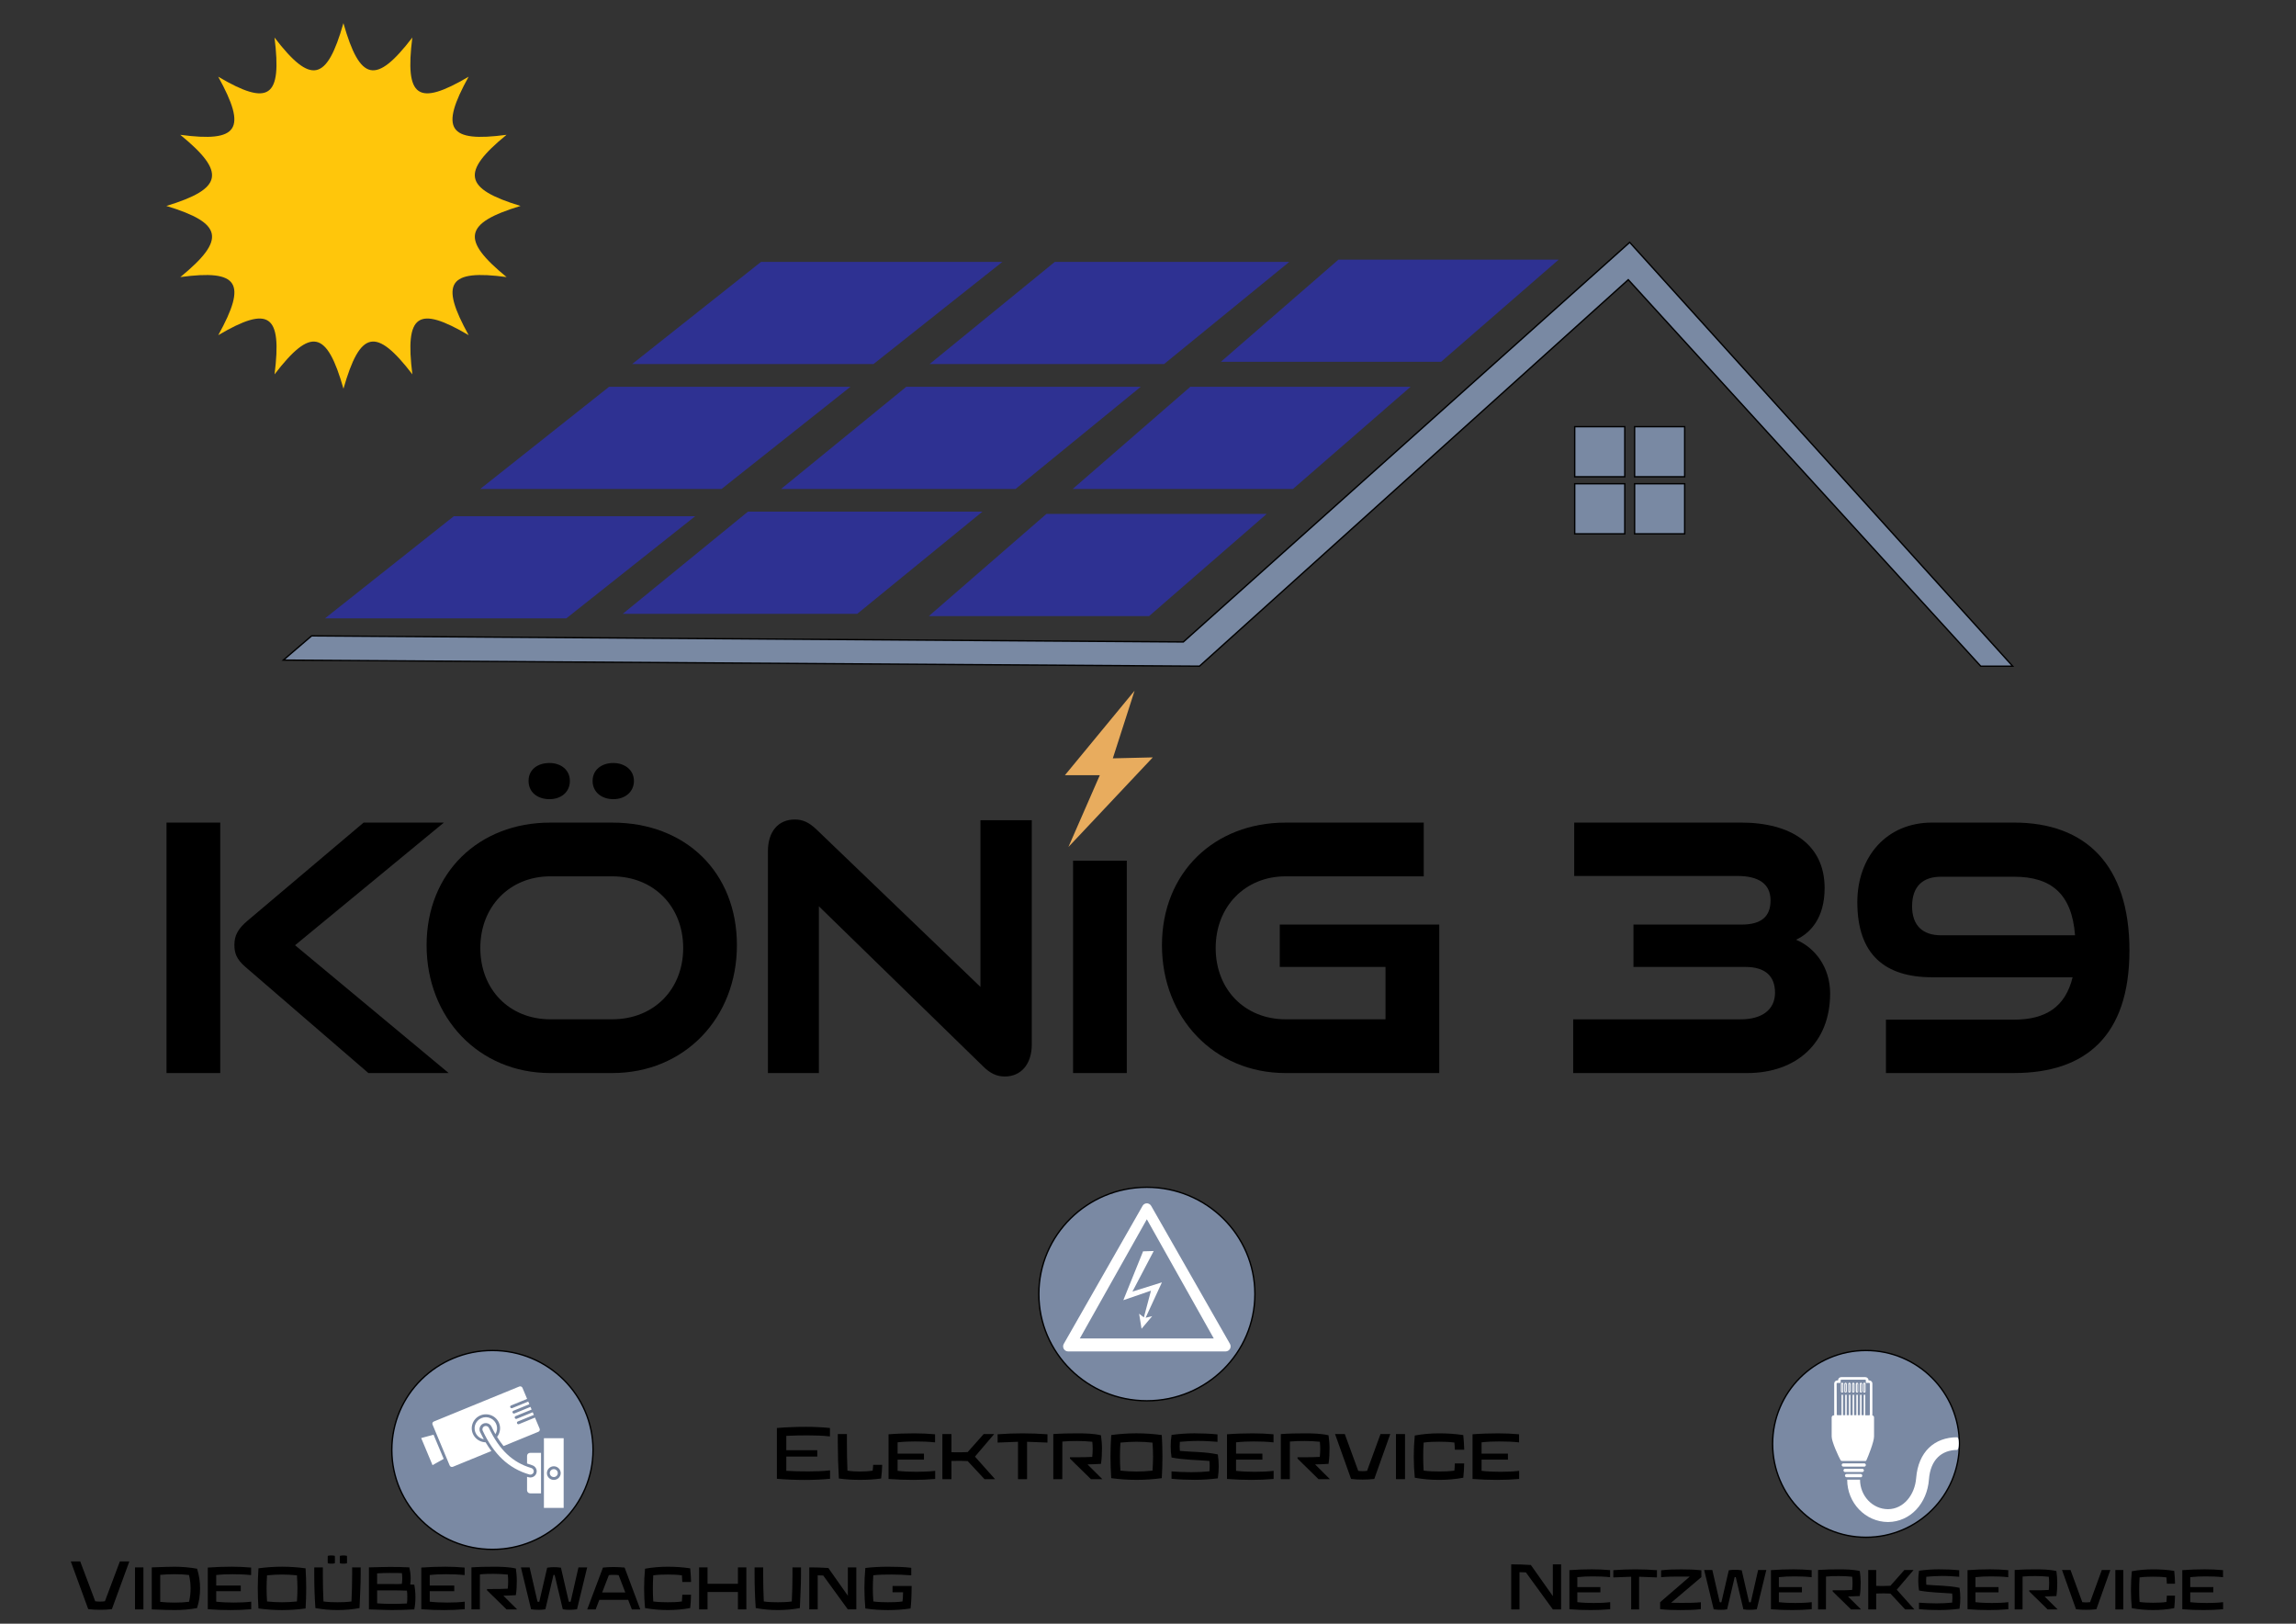 <?xml version="1.0" encoding="UTF-8"?>
<svg id="a" data-name="Layer 2" xmlns="http://www.w3.org/2000/svg" viewBox="0 0 841.89 595.28">
  <rect x="0" y="0" width="841.89" height="595.28" fill="#333333" stroke="none"/>
  <g>
    <g id="b" data-name="Solar">
      <polygon points="447.66 132.64 528.42 132.64 571.54 95.18 490.78 95.18 447.66 132.64" style="fill: #2e3192;"/>
      <polygon points="393.34 179.26 474.11 179.26 517.23 141.8 436.46 141.8 393.34 179.26" style="fill: #2e3192;"/>
      <polygon points="340.58 225.87 421.35 225.87 464.47 188.41 383.7 188.41 340.58 225.87" style="fill: #2e3192;"/>
      <polygon points="231.79 133.47 320.29 133.47 367.54 96.02 279.04 96.02 231.79 133.47" style="fill: #2e3192;"/>
      <polygon points="176.09 179.26 264.59 179.26 311.84 141.8 223.34 141.8 176.09 179.26" style="fill: #2e3192;"/>
      <polygon points="119.16 226.7 207.66 226.7 254.91 189.25 166.41 189.25 119.16 226.7" style="fill: #2e3192;"/>
      <polygon points="340.86 133.47 426.84 133.47 472.74 96.02 386.76 96.02 340.86 133.47" style="fill: #2e3192;"/>
      <polygon points="286.41 179.26 372.39 179.26 418.29 141.8 332.31 141.8 286.41 179.26" style="fill: #2e3192;"/>
      <polygon points="228.35 225.04 314.33 225.04 360.23 187.58 274.25 187.58 228.35 225.04" style="fill: #2e3192;"/>
    </g>
    <g id="c" data-name="Sonne">
      <path d="m190.86,75.5c-20.73,6.3-21.97,12.3-5.1,26.08-21.34-2.87-24.58,2.04-13.91,21.3-18.66-11-23.42-7.66-20.64,14.36-13.36-17.41-19.17-16.13-25.27,5.27-6.1-21.4-11.92-22.67-25.27-5.27,2.78-22.02-1.98-25.36-20.64-14.36,10.66-19.26,7.43-24.17-13.91-21.3,16.85-13.78,15.61-19.78-5.12-26.08,20.73-6.3,21.97-12.3,5.1-26.08,21.34,2.87,24.58-2.04,13.91-21.3,18.66,11,23.42,7.66,20.64-14.36,13.36,17.41,19.17,16.13,25.27-5.27,6.1,21.4,11.92,22.67,25.27,5.27-2.78,22.02,1.98,25.36,20.64,14.36-10.66,19.26-7.43,24.17,13.91,21.3-16.86,13.78-15.62,19.78,5.12,26.08Z" style="fill: #ffc60b;"/>
    </g>
    <g id="d" data-name="Fenster">
      <rect x="577.41" y="156.43" width="18.36" height="18.36" style="fill: #7989a3; stroke: #000; stroke-miterlimit: 10; stroke-width: .5px;"/>
      <rect x="577.41" y="177.35" width="18.36" height="18.36" style="fill: #7989a3; stroke: #000; stroke-miterlimit: 10; stroke-width: .5px;"/>
      <rect x="599.37" y="177.35" width="18.36" height="18.36" style="fill: #7989a3; stroke: #000; stroke-miterlimit: 10; stroke-width: .5px;"/>
      <rect x="599.37" y="156.43" width="18.36" height="18.36" style="fill: #7989a3; stroke: #000; stroke-miterlimit: 10; stroke-width: .5px;"/>
    </g>
    <polygon id="e" data-name="Dach" points="114.25 233.13 433.9 235.35 597.57 88.85 738 244.23 726.29 244.23 597.05 102.54 439.82 244.23 103.89 242 114.25 233.13" style="fill: #7989a3; stroke: #000; stroke-miterlimit: 10; stroke-width: .5px;"/>
  </g>
  <g id="f" data-name="Video">
    <path d="m38.47,587.05l5.49-14.62h3.47l-6.4,17.5c-1.56.2-2.89.24-4.35.24s-2.79-.05-4.33-.24l-6.4-17.5h3.46l5.51,14.62c.51.07,1.14.12,1.77.12s1.25-.05,1.78-.12Z"/>
    <path d="m52.59,590.03h-3.09v-15.4h3.09v15.4Z"/>
    <path d="m72.26,575.12c.78,2.44,1.1,4.77,1.1,7.21s-.32,4.77-1.1,7.21c-2.79.54-5.6.73-8.35.73-1.94,0-3.84-.07-8.26-.24v-15.4c4.2-.15,6.25-.24,8.28-.24,2.73,0,5.54.22,8.33.73Zm-2.94,12.12c.38-1.66.57-3.23.57-4.91s-.19-3.25-.59-4.91c-1.77-.22-3.38-.29-5.39-.29s-3.49.1-5.16.24v9.9c1.67.17,3.23.27,5.16.27,2.01,0,3.64-.08,5.41-.3Z"/>
    <path d="m88.28,583.36h-9v3.84c2.11.24,4.35.32,6.44.32s4.37-.07,6.4-.32v2.76c-2.58.22-5.03.32-7.56.32-2.77,0-5.62-.1-8.37-.32v-15.26c2.89-.22,5.89-.32,8.77-.32,2.37,0,4.69.1,7.12.32v2.76c-2.11-.24-4.63-.32-6.74-.32-1.99,0-4.08.07-6.06.29v3.86h9v2.07h0Z"/>
    <path d="m103.41,590.28c-2.87,0-5.75-.2-8.64-.59-.15-2.49-.25-4.86-.25-7.36s.1-4.84.25-7.36c2.89-.39,5.77-.59,8.64-.59s5.75.2,8.64.59c.15,2.52.23,4.86.23,7.36s-.08,4.86-.23,7.36c-2.89.39-5.77.59-8.64.59Zm-5.49-3.16c1.8.2,3.68.29,5.49.29s3.66-.1,5.47-.29c.11-1.64.19-3.15.19-4.79s-.08-3.15-.19-4.79c-1.8-.19-3.68-.29-5.47-.29s-3.68.1-5.49.29c-.11,1.64-.17,3.15-.17,4.79s.06,3.15.17,4.79Z"/>
    <path d="m115.65,589.54c-.29-3.96-.42-8.26-.42-12.2v-2.71h3.15v2.71c0,3.13.08,6.65.23,9.78,1.69.24,3.46.29,5.15.29s3.44-.05,5.11-.29c.17-3.13.25-6.65.25-9.78v-2.71h3.13v2.71c0,3.96-.29,8.24-.42,12.2-2.7.51-5.39.73-8.07.73-2.69.01-5.39-.22-8.11-.73Zm4.54-19.14c.42-.1.87-.15,1.29-.15s.87.05,1.31.15c.02.49.02.9.02,1.37s0,.88-.02,1.34c-.44.15-.89.15-1.31.15s-.87,0-1.29-.15c-.04-.46-.04-.86-.04-1.34s0-.88.04-1.37Zm4.44,0c.42-.1.87-.15,1.29-.15s.87.05,1.31.15c.02.49.02.9.02,1.37s0,.88-.02,1.34c-.44.15-.89.15-1.31.15s-.87,0-1.29-.15c-.04-.46-.04-.86-.04-1.34.01-.46.01-.88.04-1.37Z"/>
    <path d="m150.43,580.89l1.48.07c.29,1.54.42,3.03.42,4.55s-.1,2.98-.42,4.52c-2.75.15-5.64.24-8.35.24-1.9,0-4.41-.15-8.28-.24v-15.4c3.42-.07,5.85-.17,7.61-.17,2.32,0,4.8.03,7.2.17.32,1.39.49,2.66.49,4.01.01.76-.05,1.49-.15,2.25Zm-12.15-.17h5.03c.78,0,1.56,0,2.37.03l1.67-.07c.09-.68.15-1.32.15-2.03s-.06-1.22-.13-1.91c-1.42-.07-2.87-.07-4.5-.07s-3.13.07-4.59.15v3.9h0Zm0,7.09c1.69.12,3.38.2,5.28.2,2.03,0,3.85-.05,5.66-.15.1-.78.13-1.52.13-2.35,0-.78-.02-1.56-.13-2.35-1.9-.1-3.82-.1-5.92-.1h-5.01v4.75h-.01Z"/>
    <path d="m166.57,583.36h-9v3.84c2.11.24,4.35.32,6.44.32s4.37-.07,6.4-.32v2.76c-2.58.22-5.03.32-7.56.32-2.77,0-5.62-.1-8.37-.32v-15.26c2.89-.22,5.89-.32,8.77-.32,2.37,0,4.69.1,7.12.32v2.76c-2.11-.24-4.63-.32-6.74-.32-1.99,0-4.08.07-6.06.29v3.86h9v2.07Z"/>
    <path d="m180.64,582.55c1.99,0,3.8,0,5.54-.12.1-.9.15-1.78.15-2.69s-.04-1.59-.13-2.47c-1.71-.17-3.3-.27-5.18-.27-1.69,0-3.38.02-5.05.2l-.02,12.83h-3.08v-15.4c2.72-.2,5.45-.24,8.16-.24,2.49,0,5.58.05,8.13.66.19,1.49.34,2.88.34,4.38,0,1.74-.06,3.54-.34,5.38-1.44.1-3.02.15-4.59.2l5.07,5.04h-3.89l-5.09-4.99h-.02l-1.01-1-1.06-1.05v-.44h2.07v-.02Z"/>
    <path d="m202.94,577.42l-2.96,12.56c-.84.15-1.58.2-2.34.2-.95,0-1.86-.05-2.91-.2l-3.72-15.35h3.19l2.89,12.56s.21.07.34.07c.11,0,.28-.02.32-.07l2.89-12.44c.91-.15,1.69-.2,2.51-.2s1.61.05,2.54.2l2.87,12.44s.21.07.32.07c.13,0,.32-.02.36-.07l2.87-12.56h3.19l-3.72,15.35c-1.04.15-1.97.2-2.9.2-.74,0-1.48-.05-2.32-.2l-2.98-12.56c-.08-.02-.13-.02-.23-.02-.07,0-.13,0-.21.02Z"/>
    <path d="m229.03,574.7l5.75,15.33h-3.09l-1.35-3.5h-10.58l-1.35,3.5h-3.09l5.77-15.33c1.44-.15,2.62-.2,3.97-.2,1.33.01,2.52.06,3.97.2Zm-5.78,2.77l-2.45,6.36h8.49l-2.45-6.36c-.46-.07-1.23-.1-1.78-.1s-1.35.02-1.81.1Z"/>
    <path d="m250.04,587.12c.08-.88.13-1.61.15-2.47h3.19c-.02,1.66-.13,3.2-.3,4.89-2.77.51-5.51.73-8.24.73s-5.54-.22-8.32-.73c-.23-2.44-.34-4.74-.34-7.21s.11-4.77.34-7.21c2.77-.51,5.54-.73,8.32-.73s5.47.17,8.24.59c.17,1.74.28,3.32.32,5.01h-3.21c-.02-.83-.08-1.59-.15-2.45-1.67-.24-3.55-.29-5.2-.29s-3.61.05-5.3.29c-.11,1.64-.15,3.15-.15,4.79s.04,3.15.15,4.79c1.69.24,3.61.29,5.3.29,1.65.01,3.53-.04,5.2-.29Z"/>
    <path d="m259.44,580.64h11.14v-6.01h3.09v15.4h-3.09v-6.38h-11.14v6.38h-3.09v-15.4h3.09v6.01Z"/>
    <path d="m277.11,589.54c-.29-3.96-.42-8.26-.42-12.2v-2.71h3.15v2.71c0,3.13.08,6.65.23,9.78,1.69.24,3.46.29,5.15.29s3.44-.05,5.11-.29c.17-3.13.25-6.65.25-9.78v-2.71h3.13v2.71c0,3.96-.29,8.24-.42,12.2-2.7.51-5.39.73-8.07.73-2.7.01-5.39-.22-8.11-.73Z"/>
    <path d="m313.98,590.03h-3.1l-9.02-12.42c-.72-.05-1.31-.07-2.03-.07v12.49h-3.09v-15.4h.46c2.07,0,4.12.07,6.53.22l7.16,10.17v-10.39h3.1v15.4h-.01Z"/>
    <path d="m330.91,587.12c.13-.68.19-1.54.23-3.37h-3.87v-2.3h7.01c-.04,4.45-.19,6.53-.4,8.24-2.75.42-5.52.59-8.26.59s-5.52-.17-8.32-.59c-.21-2.49-.34-4.86-.34-7.36s.11-4.94.34-7.48c2.79-.34,5.54-.46,8.32-.46s5.68.05,8.52.39v2.76c-2.26-.19-4.92-.29-7.16-.29-2.09,0-4.67.02-6.76.27-.11,1.61-.17,3.18-.17,4.81s.06,3.15.19,4.79c1.67.24,3.68.29,5.37.29,1.66,0,3.65-.04,5.3-.29Z"/>
    <g>
      <ellipse cx="180.56" cy="531.57" rx="36.89" ry="36.46" style="fill: #7a89a3; stroke: #000; stroke-miterlimit: 10; stroke-width: .5px;"/>
      <path d="m154.44,527.21l4.16,9.94,4.09-2.3-3.71-8.86-4.54,1.22Zm40.03,14.46c.41,0,.82-.11,1.18-.31.56-.32.95-.85,1.09-1.47h0c.13-.58.03-1.17-.27-1.67s-.78-.87-1.34-1.04c-.64-.19-1.26-.4-1.87-.64v-2.79c0-.61.5-1.11,1.13-1.11h3.99v14.85h-3.99c-.62,0-1.12-.5-1.13-1.11v-4.96c.18.06.36.12.55.17.21.05.43.08.66.08h0Zm-35.4-20.52l31.34-12.83c.45-.18.97.03,1.16.47l1.71,4.07-5.87,2.4c-.14.05-.24.15-.3.28s-.06.28,0,.41c.06.13.16.24.3.29.13.05.28.05.42-.01l5.87-2.4.41.98-5.87,2.4c-.24.1-.37.34-.32.59.05.25.27.43.53.43.07,0,.14-.01.2-.04l5.87-2.4.41.98-5.87,2.4c-.24.1-.37.34-.32.59.05.25.27.43.53.43.07,0,.14-.01.2-.04l5.87-2.4.41.98-5.87,2.4c-.24.09-.37.34-.32.59.05.25.27.43.53.43.07,0,.14-.01.2-.04l5.87-2.4,1.71,4.07h0c.19.45-.03.96-.48,1.14l-12.75,5.22c-.87-1.06-1.66-2.18-2.37-3.35.96-1.23,1.32-2.82.96-4.33s-1.39-2.78-2.81-3.45-3.06-.68-4.48-.01-2.46,1.93-2.82,3.44c-.37,1.51-.02,3.1.94,4.33.96,1.23,2.43,1.96,4,2,.65,1.1,1.36,2.17,2.12,3.2l-14.13,5.78h0c-.45.18-.97-.03-1.16-.47l-6.28-14.99c-.21-.44,0-.95.46-1.14h0Zm17.9,2.42c.18-.46.62-.77,1.12-.79.5-.02.96.26,1.18.71,3.77,8.02,8.71,12.7,15.55,14.71.63.19,1.01.82.87,1.46h0c-.08.34-.29.62-.59.79-.3.18-.66.22-.99.12-3.73-1.06-7.15-3-9.95-5.66-2.76-2.61-5.1-6-7.15-10.38-.15-.3-.16-.65-.04-.96h0Zm.43,4.09h0c-1.16-.21-2.18-.91-2.79-1.91s-.75-2.21-.4-3.33c.36-1.11,1.18-2.02,2.26-2.5,1.08-.47,2.32-.47,3.39.02,1.07.49,1.89,1.41,2.23,2.53.34,1.12.18,2.33-.44,3.32-.49-.87-.96-1.79-1.42-2.75h0c-.35-.74-1.08-1.24-1.9-1.31-.83-.07-1.63.3-2.1.97s-.55,1.54-.2,2.28c.45.93.9,1.82,1.37,2.68h0Zm25.66,13.85c-.59,0-1.13-.35-1.36-.9-.23-.54-.1-1.17.32-1.58.42-.42,1.05-.54,1.6-.31.55.22.91.75.91,1.34,0,.8-.66,1.45-1.47,1.45h0Zm3.62-14.23h-7.24v25.55h7.24v-25.55Zm-1.08,12.78c0,.66-.27,1.3-.74,1.77-.48.47-1.12.73-1.79.73s-1.32-.26-1.79-.73c-.48-.47-.74-1.11-.74-1.77s.27-1.3.74-1.77c.48-.47,1.12-.73,1.79-.73s1.32.27,1.79.74c.47.46.73,1.1.74,1.76h0Z" style="fill: #fff;"/>
    </g>
  </g>
  <g id="g" data-name="elektro">
    <g>
      <path d="m299.67,534.01h-11.35v5.22c2.65.16,5.48.21,8.09.21s5.42-.08,7.95-.39v3.1c-3.14.29-6.14.42-9.21.42-3.4,0-6.91-.13-10.29-.42v-18.63c3.51-.29,7.2-.42,10.72-.42,2.92,0,5.77.13,8.74.42v3.1c-2.61-.32-5.71-.39-8.32-.39s-5.18.05-7.68.18v5.25h11.35v2.35Z"/>
      <path d="m310.54,525.75v3.12c0,3.31.06,6.98.2,10.29,1.49.24,3.12.32,4.63.32s3.1-.08,4.61-.32c.1-.73.16-1.42.18-2.13h3.32c-.04,1.68-.16,3.23-.39,5.01-2.59.37-5.16.5-7.73.5s-5.14-.13-7.77-.5c-.24-4.28-.39-8.92-.39-13.18v-3.12h3.34Z"/>
      <path d="m338.79,535.12h-9.66v4.12c2.26.26,4.67.34,6.91.34s4.69-.08,6.87-.34v2.97c-2.77.24-5.4.34-8.11.34-2.98,0-6.03-.11-8.99-.34v-16.38c3.1-.24,6.32-.34,9.42-.34,2.55,0,5.04.11,7.64.34v2.97c-2.26-.26-4.97-.34-7.24-.34-2.14,0-4.38.08-6.5.32v4.15h9.66v2.19h0Z"/>
      <path d="m348.87,535.61v6.67h-3.32v-16.53h3.32v6.64c.9.05,1.98.05,3.18.05.96,0,2.04-.03,2.77-.08l5.87-6.61h3.85l-7.05,8.27,7.38,8.27h-3.87l-6.18-6.64c-.73-.05-1.81-.08-2.77-.08-1.2,0-2.28.02-3.18.04Z"/>
      <path d="m384.08,528.87c-3.85-.18-5.93-.26-7.48-.29v13.7h-3.32v-13.7c-1.57.03-3.63.11-7.48.29v-3.04c3.08-.24,6.11-.34,9.15-.34s6.07.11,9.13.34v3.04h0Z"/>
      <path d="m394.55,534.25c2.14,0,4.08,0,5.95-.13.1-.97.16-1.92.16-2.89s-.04-1.71-.14-2.65c-1.83-.18-3.55-.29-5.56-.29-1.81,0-3.63.03-5.42.21l-.02,13.78h-3.3v-16.53c2.92-.21,5.85-.26,8.76-.26,2.67,0,5.99.05,8.72.71.2,1.6.37,3.1.37,4.7,0,1.86-.06,3.8-.37,5.77-1.55.11-3.24.16-4.93.21l5.44,5.41h-4.18l-5.46-5.35h-.02l-1.08-1.08-1.14-1.13v-.47h2.22Z"/>
      <path d="m416.73,542.54c-3.08,0-6.18-.21-9.27-.63-.16-2.68-.27-5.22-.27-7.9s.1-5.2.27-7.9c3.1-.42,6.2-.63,9.27-.63s6.18.21,9.27.63c.16,2.7.24,5.22.24,7.9s-.08,5.22-.24,7.9c-3.1.42-6.2.63-9.27.63Zm-5.89-3.38c1.94.21,3.95.32,5.89.32s3.93-.11,5.87-.32c.12-1.76.2-3.38.2-5.14s-.08-3.38-.2-5.14c-1.94-.21-3.95-.31-5.87-.31s-3.95.11-5.89.31c-.12,1.76-.18,3.39-.18,5.14-.01,1.75.05,3.38.18,5.14Z"/>
      <path d="m429.59,534.35c-.22-1.42-.33-2.65-.33-4.04,0-1.52.1-2.73.33-4.25,2.81-.39,5.61-.58,8.36-.58s5.63.11,8.48.39v2.73c-2.24-.16-4.46-.34-7.11-.34-2.47,0-4.55.16-6.69.34-.06.58-.08,1.13-.08,1.73,0,.55.02,1.05.08,1.6,4.57.42,9.19.29,13.92,1.29.2,1.52.33,2.76.33,4.25,0,1.6-.1,2.91-.33,4.51-2.83.37-5.69.55-8.5.55s-5.65-.11-8.48-.39v-2.7c2.28.16,4.57.29,7.28.29,2.49,0,4.59-.11,6.62-.32.06-.6.1-1.26.1-1.94,0-.63-.02-1.26-.1-1.86-4.61-.39-9.18-.36-13.88-1.26Z"/>
      <path d="m462.89,535.12h-9.66v4.12c2.26.26,4.67.34,6.91.34s4.69-.08,6.87-.34v2.97c-2.77.24-5.4.34-8.11.34-2.98,0-6.03-.11-8.99-.34v-16.38c3.1-.24,6.32-.34,9.42-.34,2.55,0,5.04.11,7.64.34v2.97c-2.26-.26-4.97-.34-7.24-.34-2.14,0-4.38.08-6.5.32v4.15h9.66v2.19h0Z"/>
      <path d="m477.99,534.25c2.14,0,4.08,0,5.95-.13.1-.97.16-1.92.16-2.89s-.04-1.71-.14-2.65c-1.83-.18-3.55-.29-5.57-.29-1.81,0-3.63.03-5.42.21l-.02,13.78h-3.3v-16.53c2.92-.21,5.85-.26,8.77-.26,2.67,0,5.99.05,8.72.71.2,1.6.37,3.1.37,4.7,0,1.86-.06,3.8-.37,5.77-1.55.11-3.24.16-4.93.21l5.44,5.41h-4.18l-5.46-5.35h-.02l-1.08-1.08-1.14-1.13v-.47h2.22Z"/>
      <path d="m501.27,539.24l4.93-13.49h3.57l-5.85,16.45c-1.53.18-2.85.24-4.26.24s-2.75-.05-4.26-.24l-5.87-16.45h3.57l4.93,13.49c.47.05,1.04.11,1.63.11.57,0,1.14-.06,1.61-.11Z"/>
      <path d="m515.19,542.28h-3.32v-16.53h3.32v16.53Z"/>
      <path d="m533.29,539.16c.08-.94.14-1.73.16-2.65h3.43c-.02,1.78-.14,3.44-.33,5.25-2.98.55-5.91.79-8.85.79s-5.95-.24-8.93-.79c-.24-2.62-.37-5.09-.37-7.74s.12-5.12.37-7.74c2.98-.55,5.95-.79,8.93-.79s5.87.18,8.85.63c.18,1.86.31,3.57.35,5.38h-3.44c-.02-.89-.08-1.71-.16-2.63-1.79-.26-3.81-.31-5.59-.31s-3.87.05-5.69.31c-.12,1.76-.16,3.39-.16,5.14s.04,3.39.16,5.14c1.81.26,3.87.32,5.69.32,1.77,0,3.79-.05,5.58-.31Z"/>
      <path d="m552.92,535.12h-9.66v4.12c2.26.26,4.67.34,6.91.34s4.69-.08,6.87-.34v2.97c-2.77.24-5.4.34-8.11.34-2.98,0-6.03-.11-8.99-.34v-16.38c3.1-.24,6.32-.34,9.42-.34,2.55,0,5.04.11,7.64.34v2.97c-2.26-.26-4.97-.34-7.24-.34-2.14,0-4.38.08-6.5.32v4.15h9.66v2.19Z"/>
    </g>
    <g>
      <ellipse cx="420.53" cy="474.41" rx="39.61" ry="39.14" style="fill: #7a89a3; stroke: #000; stroke-miterlimit: 10; stroke-width: .5px;"/>
      <g>
        <path d="m419.14,458.76l-7.24,17.91,10.14-3.49-2.61,9.81-1.74-1.37.89,5.52,3.9-4.62-2.41.59,5.98-12.98-10.81,3.38,7.8-14.87-3.9.12Z" style="fill: #fff;"/>
        <path d="m420.25,441.18c-.55.09-1.03.43-1.29.9l-28.9,50.61c-.32.56-.32,1.27,0,1.83s.92.93,1.57.93h57.8c.65,0,1.24-.37,1.57-.93.32-.55.32-1.27,0-1.83l-28.9-50.61c-.38-.65-1.09-1.02-1.85-.9h0Zm.27,5.83l24.54,43.68h-49.11l24.57-43.68Z" style="fill: #fff;"/>
      </g>
    </g>
  </g>
  <g id="h" data-name="IT">
    <g>
      <circle cx="684.22" cy="529.35" r="34.24" style="fill: #7a89a3; stroke: #000; stroke-miterlimit: 10; stroke-width: .5px;"/>
      <g>
        <path d="m675.47,510.55c.22,0,.44-.16.44-.44v-2.74c0-.22-.16-.44-.44-.44-.22,0-.44.16-.44.44v2.74c.05.28.22.44.44.44Zm-.11-3.17s.05-.05.16-.05c.05,0,.11.05.11.11v2.74s-.05.11-.11.11c-.05,0-.11-.05-.11-.11v-2.79h-.05Z" style="fill: #fff;"/>
        <path d="m676.73,510.55c.22,0,.44-.16.44-.44v-2.74c0-.22-.16-.44-.44-.44-.22,0-.44.16-.44.44v2.74c0,.28.22.44.44.44Zm-.11-3.17s.05-.05.11-.05.11.05.11.11v2.74s-.05.11-.11.11c-.05,0-.11-.05-.11-.11v-2.8Z" style="fill: #fff;"/>
        <path d="m678.15,510.55c.22,0,.44-.16.44-.44v-2.74c0-.22-.16-.44-.44-.44-.22,0-.44.16-.44.44v2.74c0,.28.22.44.44.44Zm-.11-3.17s.05-.05.11-.05c.05,0,.11,0,.11.05v2.74s-.05.11-.11.11c-.05,0-.11-.05-.11-.11v-2.74Z" style="fill: #fff;"/>
        <path d="m679.57,510.55c.22,0,.44-.16.44-.44v-2.74c0-.22-.16-.44-.44-.44-.22,0-.44.16-.44.44v2.74c0,.28.17.44.44.44Zm-.11-3.17s.05-.05.11-.05.11.05.11.11v2.74s-.05.11-.11.11c-.05,0-.11-.05-.11-.11v-2.8Z" style="fill: #fff;"/>
        <path d="m680.94,510.55c.22,0,.44-.16.44-.44v-2.74c0-.22-.16-.44-.44-.44-.22,0-.44.16-.44.44v2.74c.06.28.22.44.44.44Zm-.11-3.17s.05-.05.16-.05c.05,0,.11.05.11.11v2.74s-.05.11-.11.11c-.05,0-.11-.05-.11-.11v-2.79h-.05Z" style="fill: #fff;"/>
        <path d="m682.36,510.55c.22,0,.44-.16.44-.44v-2.74c0-.22-.16-.44-.44-.44-.22,0-.44.16-.44.44v2.74c0,.28.22.44.44.44Zm-.11-3.17s.05-.05.11-.05c.05,0,.11.05.11.11v2.74s-.05.11-.11.11c-.05,0-.11-.05-.11-.11v-2.8Z" style="fill: #fff;"/>
        <path d="m683.62,510.55c.22,0,.44-.16.44-.44v-2.74c0-.22-.16-.44-.44-.44-.22,0-.44.16-.44.44v2.74c0,.28.22.44.44.44Zm-.11-3.17s.05-.05.11-.05c.05,0,.11,0,.11.05v2.74s-.05.11-.11.11c-.05,0-.11-.05-.11-.11v-2.74Z" style="fill: #fff;"/>
        <g>
          <path d="m683.89,535.67c.22,0,.38-.11.49-.33.6-1.31,2.79-6.73,2.79-8.7v-7c0-.38-.27-.66-.66-.77,0-.05.05-.16.05-.27v-11.38c0-.66-.55-1.15-1.2-1.15h-.22v-.05c0-.66-.55-1.15-1.2-1.15h-8.76c-.66,0-1.2.49-1.2,1.15v.05h-.22c-.66,0-1.2.49-1.2,1.15v11.66h-.11c-.44,0-.82.33-.82.77v7c0,1.97,2.57,7.44,3.28,8.7.11.16.27.27.49.27h8.48v.05Zm-10.44-28.45c0-.11.11-.22.27-.22h1.2v-.98c0-.11.11-.22.27-.22h8.7c.16,0,.27.11.27.22v.98h1.2c.16,0,.27.11.27.22v11.44c0,.11-.11.22-.27.22h-1.42v-7.33c0-.16-.11-.27-.27-.27s-.27.11-.27.27v7.28h-.82v-7.28c0-.16-.11-.27-.27-.27s-.27.11-.27.27v7.28h-.82v-7.28c0-.16-.11-.27-.27-.27s-.27.11-.27.27v7.28h-.82v-7.28c0-.16-.11-.27-.27-.27s-.27.11-.27.27v7.28h-.82v-7.28c0-.16-.11-.27-.27-.27s-.27.11-.27.27v7.28h-.82v-7.28c0-.16-.11-.27-.27-.27s-.27.11-.27.27v7.28h-.82v-7.28c0-.16-.11-.27-.27-.27s-.27.11-.27.27v7.28h-1.48c-.16,0-.27-.11-.27-.22l-.04-11.39Z" style="fill: #fff;"/>
          <path d="m684.17,537.09c0-.33-.27-.6-.6-.6h-7.66c-.33,0-.6.27-.6.6s.27.6.6.6h7.66c.32.01.6-.27.6-.6Z" style="fill: #fff;"/>
          <path d="m682.85,539.67c.33,0,.6-.27.6-.6s-.27-.6-.6-.6h-6.29c-.33,0-.6.27-.6.6s.27.6.6.6h6.29Z" style="fill: #fff;"/>
          <path d="m682.85,540.98c0-.33-.27-.6-.6-.6h-5.14c-.33,0-.6.27-.6.6s.27.6.6.6h5.14c.33.06.6-.22.6-.6Z" style="fill: #fff;"/>
          <path d="m717.66,526.92c-8.32,0-14.28,5.31-15.05,14.99-.49,6.13-4.6,11.33-10.29,11.38-5.69,0-10.29-4.87-10.29-10.83h-4.71c0,8.54,6.68,15.49,14.94,15.54h.1c8.21-.11,14.28-6.89,14.94-15.6.55-7.28,4.65-10.78,10.34-10.83.33,0,.6-1.04.6-2.35.02-1.32-.25-2.3-.58-2.3h0Z" style="fill: #fff;"/>
        </g>
      </g>
    </g>
    <g>
      <path d="m572.42,590.05h-3.03v-.02l-9.88-13.57c-.86-.05-1.52-.07-2.35-.07v13.66h-3.03v-16.53h.46c2.14,0,4.26.07,6.74.23l8.06,11.41v-11.64h3.03v16.53Z"/>
      <path d="m586.82,583.78h-8.45v3.6c1.98.23,4.08.3,6.04.3s4.1-.07,6.01-.3v2.59c-2.43.21-4.73.3-7.1.3-2.6,0-5.28-.09-7.86-.3v-14.33c2.71-.21,5.53-.3,8.24-.3,2.23,0,4.4.09,6.69.3v2.59c-1.98-.23-4.35-.3-6.33-.3-1.87,0-3.83.07-5.69.28v3.63h8.45v1.94Z"/>
      <path d="m607.56,578.31c-3.37-.16-5.19-.23-6.54-.25v11.98h-2.91v-11.98c-1.37.02-3.17.09-6.54.25v-2.66c2.69-.21,5.35-.3,8.01-.3s5.31.09,7.99.3v2.66h-.01Z"/>
      <path d="m623.85,578.2l-11.09,9.39c1.19.05,2.39.05,3.55.05,2.28,0,5.05,0,7.36-.23v2.53c-2.51.3-5.01.34-7.45.34s-4.99-.05-7.49-.34v-2.55l10.86-9.37c-1.12-.02-2.25-.02-3.3-.02-2.28,0-4.94,0-7.2.23v-2.53c2.44-.3,4.87-.34,7.31-.34s4.96.05,7.45.34v2.5h0Z"/>
      <path d="m636.07,578.2l-2.78,11.8c-.78.14-1.48.18-2.19.18-.89,0-1.75-.05-2.73-.18l-3.5-14.42h3l2.71,11.8s.2.07.32.07c.11,0,.27-.02.3-.07l2.71-11.69c.86-.14,1.59-.18,2.35-.18s1.52.05,2.39.18l2.69,11.69s.2.07.3.07c.12,0,.3-.02.34-.07l2.69-11.8h3l-3.5,14.42c-.98.14-1.85.18-2.73.18-.7,0-1.39-.05-2.18-.18l-2.8-11.8c-.07-.02-.12-.02-.21-.02-.06,0-.11,0-.18.02Z"/>
      <path d="m660.72,583.78h-8.45v3.6c1.98.23,4.08.3,6.04.3s4.1-.07,6.01-.3v2.59c-2.43.21-4.73.3-7.1.3-2.6,0-5.28-.09-7.86-.3v-14.33c2.71-.21,5.53-.3,8.24-.3,2.23,0,4.4.09,6.69.3v2.59c-1.98-.23-4.35-.3-6.33-.3-1.87,0-3.83.07-5.69.28v3.63h8.45v1.94Z"/>
      <path d="m673.93,583.02c1.87,0,3.57,0,5.21-.12.09-.85.14-1.68.14-2.52s-.04-1.49-.12-2.32c-1.6-.16-3.1-.25-4.87-.25-1.59,0-3.17.02-4.74.18l-.02,12.05h-2.89v-14.46c2.55-.18,5.12-.23,7.67-.23,2.34,0,5.24.05,7.63.62.18,1.4.32,2.71.32,4.11,0,1.63-.05,3.33-.32,5.05-1.35.09-2.83.14-4.31.18l4.76,4.73h-3.66l-4.78-4.68h-.02l-.94-.94-1-.99v-.41h1.94Z"/>
      <path d="m687.95,584.21v5.83h-2.91v-14.46h2.91v5.81c.78.05,1.73.05,2.78.05.84,0,1.78-.02,2.43-.07l5.14-5.79h3.37l-6.17,7.23,6.46,7.23h-3.39l-5.4-5.81c-.64-.05-1.59-.07-2.43-.07-1.06.01-2.01.03-2.79.05Z"/>
      <path d="m703.67,583.11c-.2-1.24-.29-2.32-.29-3.54,0-1.33.09-2.39.29-3.72,2.46-.35,4.9-.51,7.31-.51s4.92.09,7.42.34v2.39c-1.96-.14-3.91-.3-6.22-.3-2.16,0-3.98.14-5.85.3-.05.5-.07.99-.07,1.52,0,.48.02.92.07,1.4,3.99.37,8.04.25,12.18,1.13.18,1.33.29,2.41.29,3.72,0,1.4-.09,2.55-.29,3.95-2.48.32-4.98.48-7.44.48s-4.94-.09-7.42-.34v-2.36c2,.14,3.99.25,6.37.25,2.17,0,4.01-.09,5.79-.28.05-.53.09-1.1.09-1.7,0-.55-.02-1.1-.09-1.63-4.02-.34-8.02-.32-12.14-1.1Z"/>
      <path d="m732.81,583.78h-8.45v3.6c1.98.23,4.08.3,6.04.3s4.1-.07,6.01-.3v2.59c-2.43.21-4.73.3-7.1.3-2.6,0-5.28-.09-7.86-.3v-14.33c2.71-.21,5.53-.3,8.24-.3,2.23,0,4.4.09,6.69.3v2.59c-1.98-.23-4.35-.3-6.33-.3-1.87,0-3.83.07-5.69.28v3.63h8.45v1.94Z"/>
      <path d="m746.02,583.02c1.87,0,3.57,0,5.21-.12.09-.85.14-1.68.14-2.52s-.04-1.49-.12-2.32c-1.6-.16-3.1-.25-4.87-.25-1.59,0-3.17.02-4.74.18l-.02,12.05h-2.89v-14.46c2.55-.18,5.12-.23,7.67-.23,2.34,0,5.24.05,7.63.62.18,1.4.32,2.71.32,4.11,0,1.63-.05,3.33-.32,5.05-1.35.09-2.83.14-4.31.18l4.76,4.73h-3.66l-4.78-4.68h-.02l-.94-.94-1-.99v-.41h1.94Z"/>
      <path d="m766.38,587.38l4.31-11.8h3.12l-5.12,14.39c-1.34.16-2.5.21-3.73.21s-2.41-.05-3.73-.21l-5.14-14.39h3.12l4.32,11.8c.41.05.91.09,1.43.09.51,0,1.01-.04,1.42-.09Z"/>
      <path d="m778.56,590.05h-2.91v-14.46h2.91v14.46Z"/>
      <path d="m794.39,587.31c.07-.83.12-1.52.14-2.32h3c-.02,1.56-.12,3.01-.29,4.59-2.6.48-5.17.69-7.74.69s-5.21-.21-7.81-.69c-.21-2.3-.32-4.45-.32-6.77s.11-4.48.32-6.77c2.6-.48,5.21-.69,7.81-.69s5.14.16,7.74.55c.16,1.63.27,3.12.3,4.71h-3.01c-.02-.78-.07-1.49-.14-2.3-1.57-.23-3.33-.27-4.89-.27s-3.39.05-4.97.27c-.11,1.54-.14,2.96-.14,4.5s.04,2.96.14,4.5c1.59.23,3.39.28,4.97.28s3.32-.05,4.89-.28Z"/>
      <path d="m811.56,583.78h-8.45v3.6c1.98.23,4.08.3,6.04.3s4.1-.07,6.01-.3v2.59c-2.43.21-4.73.3-7.1.3-2.6,0-5.28-.09-7.86-.3v-14.33c2.71-.21,5.53-.3,8.24-.3,2.23,0,4.4.09,6.69.3v2.59c-1.98-.23-4.35-.3-6.33-.3-1.87,0-3.83.07-5.69.28v3.63h8.45v1.94Z"/>
    </g>
  </g>
  <g id="i" data-name="Titel">
    <path d="m61.06,393.4v-91.82h19.7v91.82h-19.7Zm74.02,0l-45.09-38.9c-3.41-2.9-4.04-5.31-4.04-8.08,0-3.28,1.14-5.81,4.93-8.97l42.44-35.87h29.43l-54.56,44.96,56.33,46.86h-29.44Z"/>
    <path d="m201.76,393.4c-26.14,0-45.34-20.21-45.34-46.86s19.2-44.96,45.34-44.96h22.73c27.03,0,45.72,18.31,45.72,44.96s-19.2,46.86-45.72,46.86h-22.73Zm22.73-19.71c15.28,0,26.02-10.99,26.02-26.14s-10.74-26.27-26.02-26.27h-22.73c-14.78,0-25.64,10.99-25.64,26.27s10.74,26.14,25.64,26.14h22.73Zm-22.98-80.7c-4.42,0-7.7-2.53-7.7-6.69s3.28-6.57,7.7-6.57c4.17,0,7.45,2.53,7.45,6.57,0,4.16-3.29,6.69-7.45,6.69Zm23.36,0c-4.17,0-7.58-2.53-7.58-6.69s3.41-6.57,7.58-6.57,7.58,2.53,7.58,6.57-3.28,6.69-7.58,6.69Z"/>
    <path d="m300.27,332.27v61.13h-18.69v-81.34c0-7.2,3.79-11.62,9.85-11.62,2.9,0,5.18,1.01,7.96,3.66l60.12,57.72v-61.13h18.82v82.22c0,7.33-4.04,11.75-9.85,11.75-3.03,0-5.43-1.14-8.08-3.79l-60.13-58.6Z"/>
    <path d="m393.47,393.4v-77.86h19.7v77.86h-19.7Z"/>
    <path d="m471.4,393.4c-26.14,0-45.34-20.21-45.34-46.86s19.2-44.96,45.34-44.96h50.65v19.7h-50.65c-14.78,0-25.64,10.99-25.64,26.27s10.74,26.14,25.64,26.14h36.63v-19.2h-38.77v-15.54h58.48v54.44h-56.34Z"/>
    <path d="m576.85,393.4v-19.7h61.51c7.7,0,12.5-3.54,12.5-9.73s-3.66-9.47-10.86-9.47h-41.05v-15.54h39.66c7.2,0,10.61-2.9,10.61-8.84s-4.17-8.97-12.12-8.97h-59.87v-19.58h61.13c18.44,0,30.69,8.08,30.69,24,0,11.11-5.3,16.55-10.48,18.95,6.95,2.9,12.5,10.1,12.5,19.7,0,18.19-12.38,29.18-30.44,29.18h-63.78Z"/>
    <path d="m691.53,393.4v-19.58h46.98c11.62,0,18.82-4.67,21.47-15.54h-51.53c-17.18,0-27.41-8.21-27.41-27.53,0-16.55,10.61-29.18,27.41-29.18h30.06c26.15,0,42.31,15.41,42.31,46.86s-16.17,44.96-42.31,44.96h-46.98Zm20.21-50.51h49.13c-1.14-15.16-8.71-21.47-22.36-21.47h-26.78c-6.57,0-10.61,3.41-10.61,10.86.01,7.07,3.92,10.61,10.62,10.61Z"/>
    <polygon points="403.27 284.21 391.77 310.51 395.65 306.4 422.7 277.67 408.05 278.02 416.03 253.21 390.47 284.21 403.27 284.21" style="fill: #e8ac5e;"/>
  </g>
</svg>